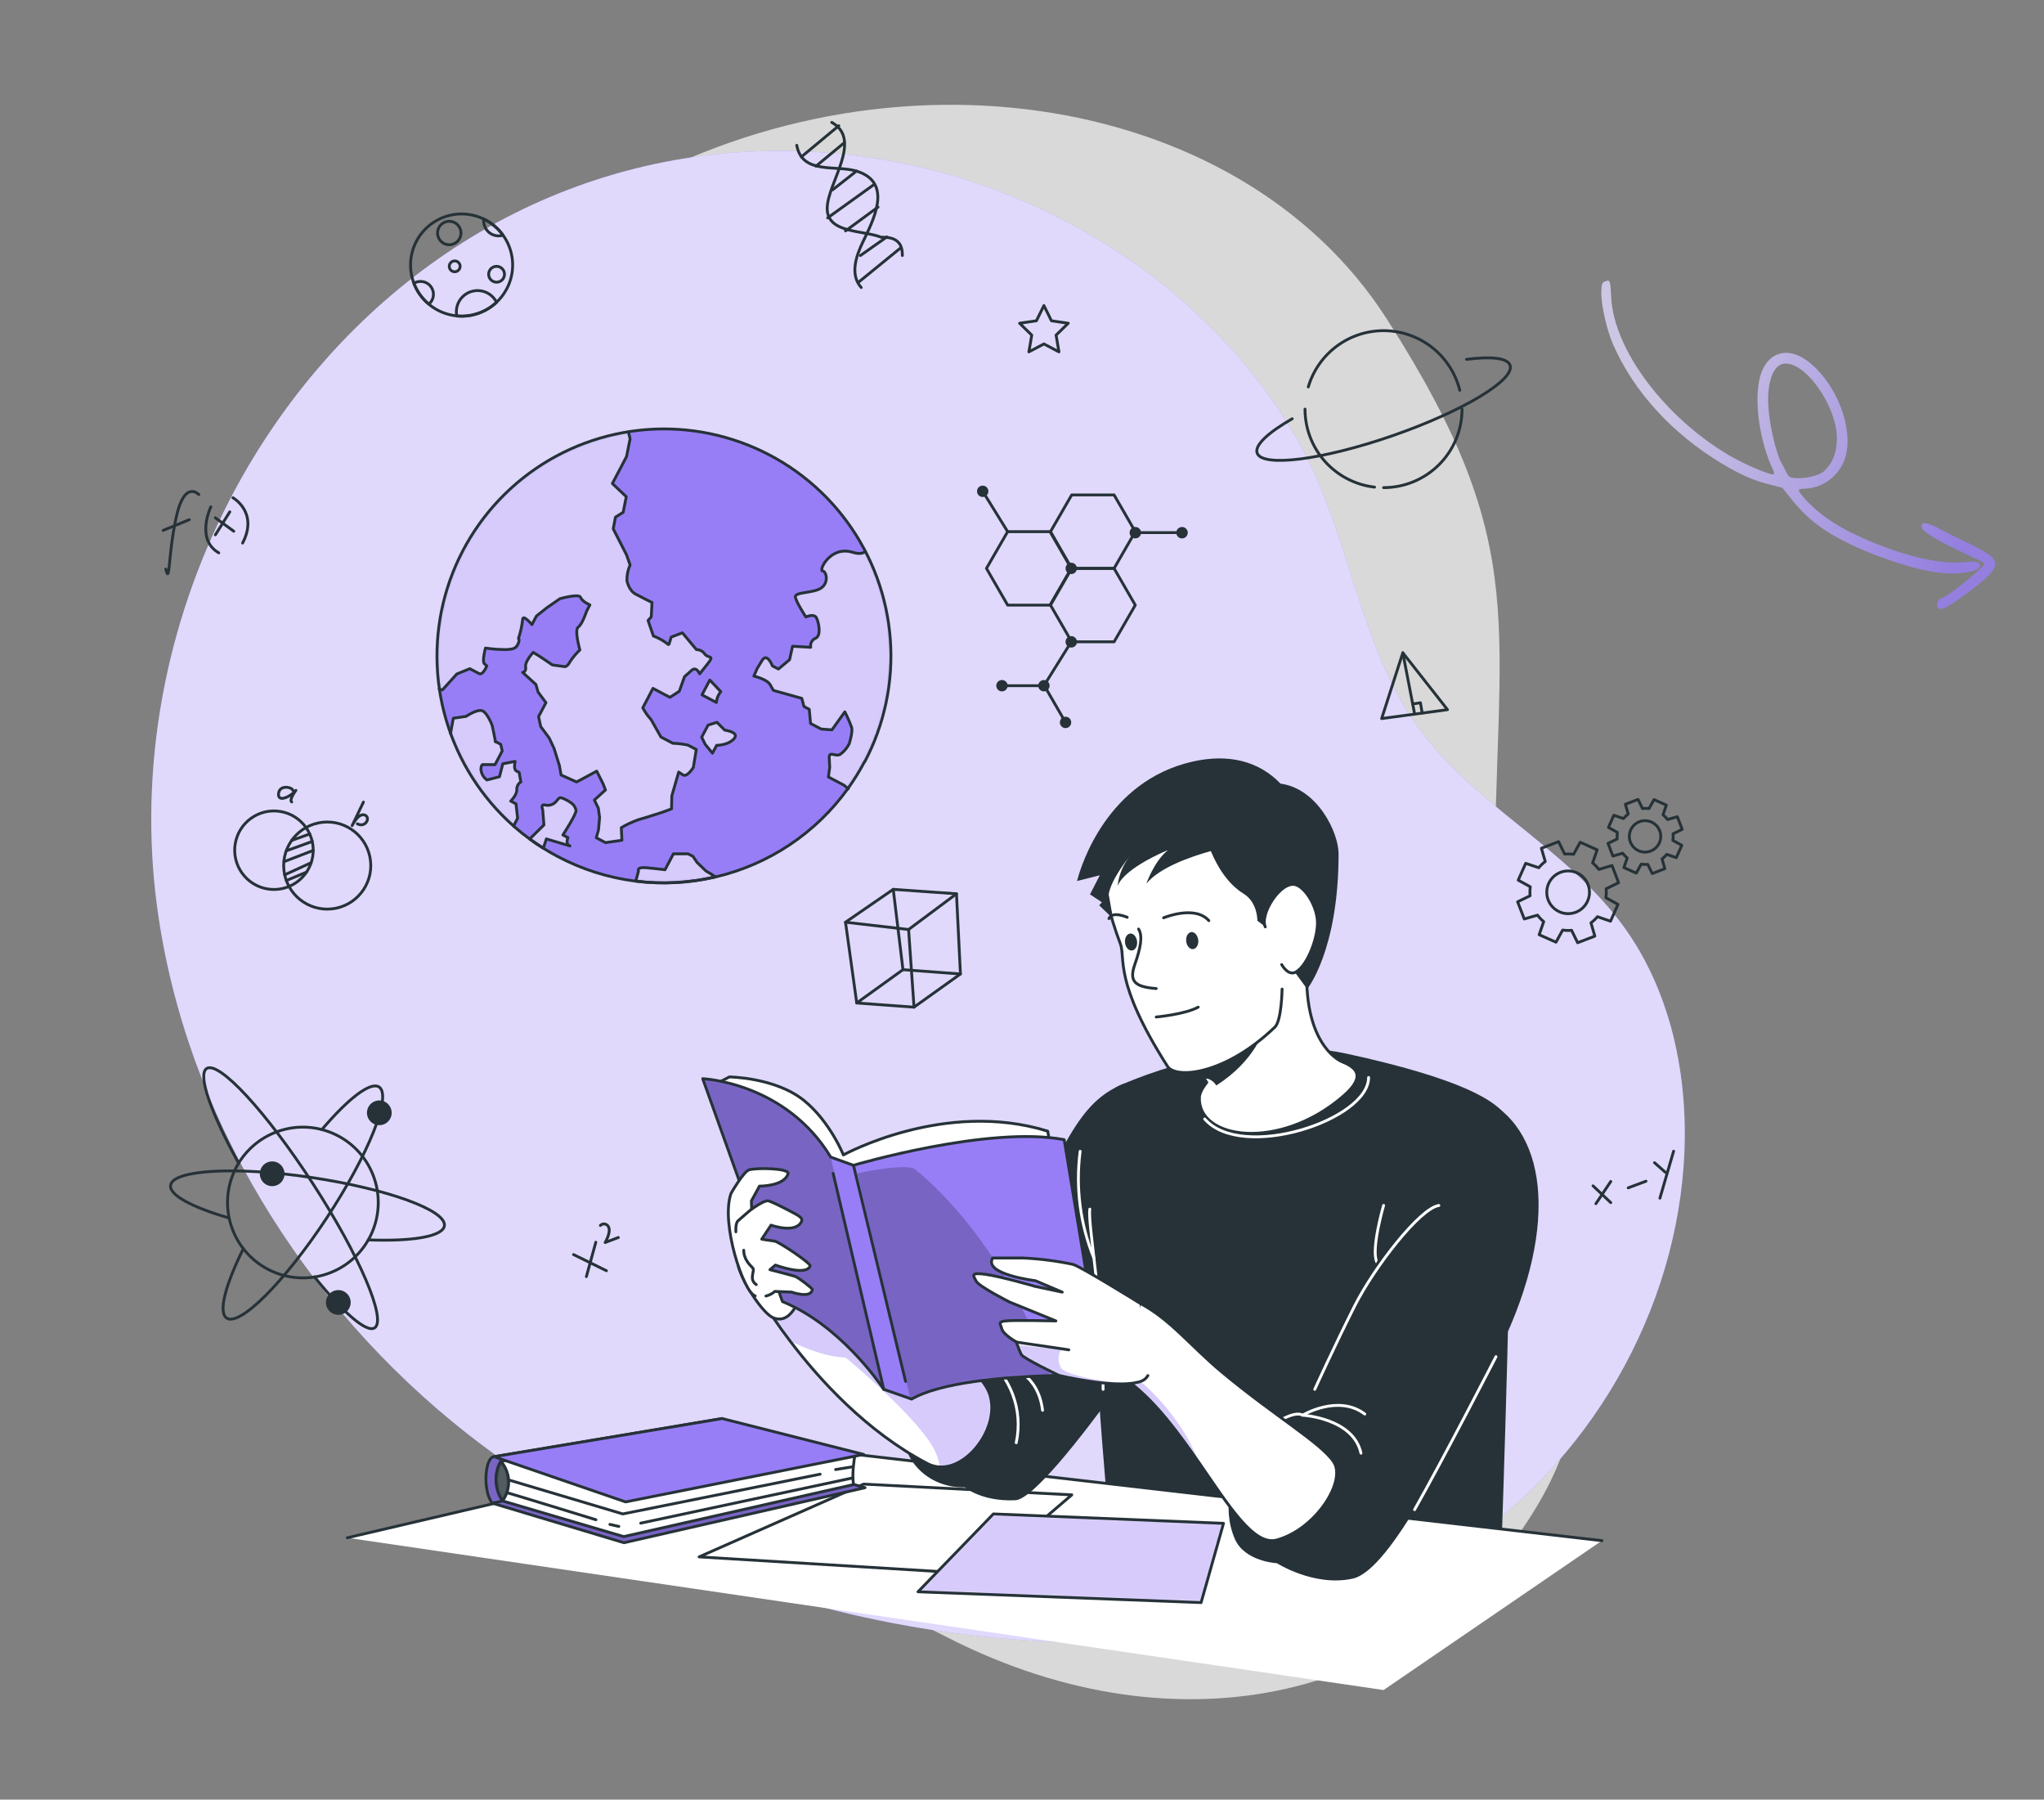 <svg width="718" height="632" viewBox="0 0 718 632" fill="none" xmlns="http://www.w3.org/2000/svg">
<rect x="0" y="0" width="718" height="632" fill="#808080" stroke="none"/>
<path opacity="0.7" d="M85.863 211.2C85.863 211.2 50.623 302.208 100.146 393.848C149.67 485.488 251.674 533.9 333.316 575.296C414.958 616.692 499.734 596.531 540.018 528.73C580.302 460.929 525.052 412.53 524.977 315.847C524.901 219.164 539.449 193.568 487.057 111.888C434.664 30.208 306.229 12.12 209.103 72.704C111.977 133.287 85.863 211.2 85.863 211.2Z" fill="white"/>
<path d="M80.503 175.897C114.265 110.371 176.959 60.797 255.011 53.82C308.693 49.139 362.195 64.618 405.086 97.238C426.397 113.67 445.332 134.589 457.908 158.466C472.343 185.895 476.552 217.521 491.404 244.823C509.871 278.761 544.556 292.766 567.851 322.091C587.026 346.246 593.611 378.617 591.412 409.383C587.393 465.543 554.491 518.858 506.092 547.639C465.176 571.971 415.855 578.683 368.316 576.471C295.004 573.071 222.021 548.891 164.281 503.602C106.542 458.313 65.044 391.358 55.211 318.641C48.524 269.231 58.244 219.088 80.503 175.897Z" fill="#987EF6"/>
<path opacity="0.7" d="M80.503 175.897C114.265 110.371 176.959 60.797 255.011 53.82C308.693 49.139 362.195 64.618 405.086 97.238C426.397 113.67 445.332 134.589 457.908 158.466C472.343 185.895 476.552 217.521 491.404 244.823C509.871 278.761 544.556 292.766 567.851 322.091C587.026 346.246 593.611 378.617 591.412 409.383C587.393 465.543 554.491 518.858 506.092 547.639C465.176 571.971 415.855 578.683 368.316 576.471C295.004 573.071 222.021 548.891 164.281 503.602C106.542 458.313 65.044 391.358 55.211 318.641C48.524 269.231 58.244 219.088 80.503 175.897Z" fill="white"/>
<path d="M58.232 199.853C59.724 205.769 58.991 194.886 61.911 181.589C64.831 168.291 69.849 173.676 69.849 173.676" stroke="#263238" stroke-linecap="round" stroke-linejoin="round"/>
<path d="M57.322 186.262L66.486 182.508" stroke="#263238" stroke-linecap="round" stroke-linejoin="round"/>
<path d="M74.058 177.996C74.058 177.996 68.585 189.372 76.839 194.15" stroke="#263238" stroke-linecap="round" stroke-linejoin="round"/>
<path d="M81.832 174.812C81.832 174.812 90.882 179.869 85.22 190.714" stroke="#263238" stroke-linecap="round" stroke-linejoin="round"/>
<path d="M75.637 181.84L82.121 186.567" stroke="#263238" stroke-linecap="round" stroke-linejoin="round"/>
<path d="M80.719 179.754L75.65 187.831" stroke="#263238" stroke-linecap="round" stroke-linejoin="round"/>
<path d="M109.838 300.812C111.072 293.296 105.979 286.203 98.463 284.97C90.948 283.737 83.855 288.829 82.622 296.345C81.389 303.861 86.481 310.953 93.997 312.186C101.512 313.42 108.605 308.327 109.838 300.812Z" stroke="#263238" stroke-linecap="round" stroke-linejoin="round"/>
<path d="M118.019 318.955C126.293 317.258 131.626 309.174 129.928 300.9C128.231 292.625 120.148 287.293 111.873 288.99C103.599 290.687 98.266 298.77 99.963 307.045C101.66 315.32 109.744 320.652 118.019 318.955Z" stroke="#263238" stroke-linecap="round" stroke-linejoin="round"/>
<path d="M108.793 292.883L102.447 295.145" stroke="#263238" stroke-linecap="round" stroke-linejoin="round"/>
<path d="M109.677 295.5L100.551 298.799" stroke="#263238" stroke-linecap="round" stroke-linejoin="round"/>
<path d="M110.018 298.66L99.83 302.579" stroke="#263238" stroke-linecap="round" stroke-linejoin="round"/>
<path d="M109.298 302.969L100.008 307.216" stroke="#263238" stroke-linecap="round" stroke-linejoin="round"/>
<path d="M107.655 306.281L100.602 309.214" stroke="#263238" stroke-linecap="round" stroke-linejoin="round"/>
<path d="M102.889 277.561C102.498 276.297 98.023 275.514 97.834 278.825C97.644 282.137 102.548 279.381 103.939 277.561C103.939 277.561 101.411 280.961 102.472 281.631" stroke="#263238" stroke-linecap="round" stroke-linejoin="round"/>
<path d="M127.664 281.684L123.695 289.938C123.695 289.938 125.68 285.804 127.803 286.146C130.42 286.613 128.675 290.898 125.515 289.318" stroke="#263238" stroke-linecap="round" stroke-linejoin="round"/>
<path d="M559.586 416.449L565.817 422.339" stroke="#263238" stroke-linecap="round" stroke-linejoin="round"/>
<path d="M565.816 414.91L560.596 422.709" stroke="#263238" stroke-linecap="round" stroke-linejoin="round"/>
<path d="M571.947 417.146L578.191 414.82" stroke="#263238" stroke-linecap="round" stroke-linejoin="round"/>
<path d="M581.188 408.324L584.98 411.674" stroke="#263238" stroke-linecap="round" stroke-linejoin="round"/>
<path d="M587.887 404.289L583.084 420.772" stroke="#263238" stroke-linecap="round" stroke-linejoin="round"/>
<path d="M297.002 323.865L313.775 312.324L335.984 313.879L337.374 342.041L321.069 353.695L300.946 352.229L297.002 323.865Z" stroke="#263238" stroke-linecap="round" stroke-linejoin="round"/>
<path d="M300.945 352.227L317.188 340.535L337.374 342.039" stroke="#263238" stroke-linecap="round" stroke-linejoin="round"/>
<path d="M317.188 340.537L313.775 312.324" stroke="#263238" stroke-linecap="round" stroke-linejoin="round"/>
<path d="M297.002 323.864L319.16 326.43L335.984 313.879" stroke="#263238" stroke-linecap="round" stroke-linejoin="round"/>
<path d="M319.16 326.43L321.069 353.694" stroke="#263238" stroke-linecap="round" stroke-linejoin="round"/>
<path d="M492.77 229.254L485.338 252.347L508.469 249.225L492.77 229.254Z" stroke="#263238" stroke-linecap="round" stroke-linejoin="round"/>
<path d="M492.77 229.254L496.903 250.653" stroke="#263238" stroke-linecap="round" stroke-linejoin="round"/>
<path d="M496.246 247.227L498.951 246.797L499.583 250.425" stroke="#263238" stroke-linecap="round" stroke-linejoin="round"/>
<path d="M201.469 440.582L213.022 446.257" stroke="#263238" stroke-linecap="round" stroke-linejoin="round"/>
<path d="M209.292 436.246L205.98 448.317" stroke="#263238" stroke-linecap="round" stroke-linejoin="round"/>
<path d="M210.898 430.353C211.088 430.157 211.321 430.008 211.578 429.918C211.836 429.828 212.111 429.8 212.381 429.835C212.652 429.871 212.91 429.969 213.135 430.123C213.361 430.277 213.547 430.481 213.679 430.72C214.842 432.54 212.567 436.357 212.567 436.357L217.206 434.587" stroke="#263238" stroke-linecap="round" stroke-linejoin="round"/>
<path d="M292.174 42.977C303.208 49.183 290.568 64.351 290.568 73.199C290.568 82.047 303.208 80.783 309.528 83.311C312.056 83.311 317.112 83.311 316.973 89.732" stroke="#263238" stroke-linecap="round" stroke-linejoin="round"/>
<path d="M279.875 51.027C281.796 61.481 293.779 57.777 301.135 60.166C313.775 64.274 306.76 77.319 302.994 85.206C300.731 89.908 298.481 96.506 302.526 100.968" stroke="#263238" stroke-linecap="round" stroke-linejoin="round"/>
<path d="M281.492 55.086L294.65 44.152" stroke="#263238" stroke-linecap="round" stroke-linejoin="round"/>
<path d="M286.65 58.345L296.56 50.129" stroke="#263238" stroke-linecap="round" stroke-linejoin="round"/>
<path d="M292.477 66.663L300.844 60.09" stroke="#263238" stroke-linecap="round" stroke-linejoin="round"/>
<path d="M290.746 76.497L307.102 64.742" stroke="#263238" stroke-linecap="round" stroke-linejoin="round"/>
<path d="M297.014 81.086L308.415 72.719" stroke="#263238" stroke-linecap="round" stroke-linejoin="round"/>
<path d="M301.869 98.869L316.114 87.266" stroke="#263238" stroke-linecap="round" stroke-linejoin="round"/>
<path d="M302.223 89.746L311.513 83.211" stroke="#263238" stroke-linecap="round" stroke-linejoin="round"/>
<path d="M116.226 446.876C129.799 441.447 136.401 426.044 130.972 412.471C125.544 398.899 110.14 392.297 96.567 397.725C82.995 403.154 76.393 418.557 81.822 432.13C87.25 445.703 102.654 452.305 116.226 446.876Z" stroke="#263238" stroke-linecap="round" stroke-linejoin="round"/>
<path d="M113.052 396.696C122.279 385.863 130.129 379.733 133.15 381.73C137.751 384.751 129.497 405.38 114.721 427.79C99.944 450.201 84.233 465.925 79.632 462.892C76.598 460.907 79.152 451.275 85.472 438.522" stroke="#263238" stroke-linecap="round" stroke-linejoin="round"/>
<path d="M80.491 427.739C67.623 424.035 59.407 419.713 59.925 416.262C60.671 410.801 82.905 409.537 109.462 413.519C136.018 417.501 156.9 425.047 156.103 430.482C155.534 434.274 144.727 436.006 129.37 435.424" stroke="#263238" stroke-linecap="round" stroke-linejoin="round"/>
<path d="M83.867 408.564C74.16 391.045 69.306 377.381 72.592 375.245C76.915 372.452 93.625 390.577 109.918 415.693C126.211 440.809 135.906 463.51 131.596 466.316C128.739 468.162 120.46 460.856 110.462 448.418" stroke="#263238" stroke-linecap="round" stroke-linejoin="round"/>
<path d="M136.878 393.182C136.407 393.901 135.733 394.464 134.943 394.8C134.152 395.135 133.279 395.229 132.435 395.07C131.59 394.91 130.812 394.504 130.199 393.902C129.585 393.301 129.163 392.531 128.987 391.69C128.811 390.849 128.888 389.974 129.208 389.177C129.528 388.379 130.078 387.695 130.787 387.209C131.496 386.724 132.333 386.46 133.192 386.45C134.051 386.439 134.894 386.684 135.614 387.153C136.094 387.465 136.507 387.869 136.831 388.341C137.154 388.814 137.381 389.345 137.498 389.905C137.616 390.465 137.621 391.043 137.515 391.606C137.409 392.168 137.192 392.704 136.878 393.182Z" fill="#263238"/>
<path d="M122.482 459.78C122.011 460.498 121.337 461.061 120.546 461.397C119.755 461.733 118.882 461.827 118.038 461.667C117.194 461.508 116.416 461.101 115.802 460.5C115.188 459.898 114.767 459.128 114.591 458.287C114.414 457.446 114.491 456.572 114.811 455.774C115.132 454.977 115.681 454.292 116.39 453.807C117.099 453.322 117.936 453.057 118.796 453.047C119.655 453.037 120.498 453.282 121.218 453.751C121.698 454.063 122.111 454.467 122.434 454.939C122.758 455.411 122.984 455.943 123.102 456.503C123.219 457.063 123.225 457.641 123.119 458.203C123.012 458.766 122.796 459.301 122.482 459.78Z" fill="#263238"/>
<path d="M99.249 414.592C98.778 415.311 98.105 415.874 97.314 416.21C96.523 416.546 95.65 416.64 94.806 416.48C93.961 416.32 93.183 415.914 92.57 415.312C91.956 414.711 91.534 413.941 91.358 413.1C91.182 412.259 91.259 411.384 91.579 410.587C91.899 409.789 92.449 409.105 93.158 408.619C93.867 408.134 94.704 407.87 95.563 407.86C96.422 407.85 97.265 408.094 97.986 408.563C98.952 409.196 99.627 410.186 99.864 411.316C100.101 412.447 99.88 413.625 99.249 414.592Z" fill="#263238"/>
<path d="M376.457 225.399H391.347L398.792 212.506L391.347 199.613H376.457L369.012 212.506L376.457 225.399Z" stroke="#263238" stroke-linecap="round" stroke-linejoin="round"/>
<path d="M374.296 253.698L366.851 240.805H351.961" stroke="#263238" stroke-linecap="round" stroke-linejoin="round"/>
<path d="M353.959 212.505H368.849L376.294 199.612L368.849 186.707H353.959L346.514 199.612L353.959 212.505Z" stroke="#263238" stroke-linecap="round" stroke-linejoin="round"/>
<path d="M376.457 199.611H391.347L398.792 186.705L391.347 173.812H376.457L369.012 186.705L376.457 199.611Z" stroke="#263238" stroke-linecap="round" stroke-linejoin="round"/>
<path d="M376.292 201.608C377.395 201.608 378.289 200.713 378.289 199.61C378.289 198.507 377.395 197.613 376.292 197.613C375.189 197.613 374.295 198.507 374.295 199.61C374.295 200.713 375.189 201.608 376.292 201.608Z" fill="#263238"/>
<path d="M345.198 174.533C346.301 174.533 347.195 173.639 347.195 172.536C347.195 171.433 346.301 170.539 345.198 170.539C344.095 170.539 343.201 171.433 343.201 172.536C343.201 173.639 344.095 174.533 345.198 174.533Z" fill="#263238"/>
<path d="M372.299 253.696C372.299 253.301 372.416 252.915 372.635 252.587C372.855 252.258 373.167 252.002 373.532 251.851C373.897 251.7 374.298 251.661 374.686 251.738C375.073 251.815 375.429 252.005 375.708 252.284C375.987 252.563 376.178 252.919 376.255 253.307C376.332 253.694 376.292 254.096 376.141 254.461C375.99 254.826 375.734 255.137 375.405 255.357C375.077 255.576 374.691 255.693 374.296 255.693C374.034 255.693 373.774 255.642 373.532 255.541C373.289 255.441 373.069 255.294 372.884 255.109C372.698 254.923 372.551 254.703 372.451 254.461C372.35 254.218 372.299 253.959 372.299 253.696Z" fill="#263238"/>
<path d="M351.96 242.803C353.063 242.803 353.957 241.909 353.957 240.806C353.957 239.703 353.063 238.809 351.96 238.809C350.857 238.809 349.963 239.703 349.963 240.806C349.963 241.909 350.857 242.803 351.96 242.803Z" fill="#263238"/>
<path d="M413.201 187.072C413.201 186.674 413.319 186.285 413.541 185.954C413.762 185.624 414.077 185.366 414.445 185.214C414.813 185.063 415.218 185.023 415.608 185.102C415.998 185.181 416.356 185.373 416.637 185.656C416.917 185.938 417.108 186.297 417.184 186.688C417.26 187.079 417.218 187.483 417.064 187.85C416.91 188.217 416.65 188.53 416.318 188.749C415.986 188.969 415.596 189.084 415.198 189.082C414.935 189.082 414.674 189.03 414.431 188.929C414.188 188.828 413.967 188.679 413.782 188.493C413.596 188.306 413.449 188.084 413.35 187.84C413.25 187.597 413.2 187.336 413.201 187.072Z" fill="#263238"/>
<path d="M366.698 242.803C367.801 242.803 368.695 241.909 368.695 240.806C368.695 239.703 367.801 238.809 366.698 238.809C365.595 238.809 364.701 239.703 364.701 240.806C364.701 241.909 365.595 242.803 366.698 242.803Z" fill="#263238"/>
<path d="M396.795 187.072C396.795 186.675 396.913 186.286 397.134 185.956C397.354 185.625 397.668 185.368 398.036 185.215C398.403 185.063 398.807 185.024 399.197 185.101C399.587 185.179 399.945 185.37 400.226 185.651C400.507 185.932 400.698 186.29 400.776 186.68C400.853 187.07 400.814 187.474 400.661 187.841C400.509 188.209 400.252 188.522 399.921 188.743C399.591 188.964 399.202 189.082 398.805 189.082C398.272 189.082 397.76 188.87 397.384 188.493C397.007 188.116 396.795 187.605 396.795 187.072Z" fill="#263238"/>
<path d="M374.295 225.409C374.292 225.011 374.409 224.62 374.628 224.288C374.848 223.955 375.162 223.696 375.53 223.542C375.898 223.388 376.303 223.348 376.694 223.425C377.085 223.502 377.444 223.694 377.726 223.975C378.008 224.257 378.199 224.616 378.276 225.007C378.354 225.399 378.313 225.804 378.159 226.171C378.005 226.539 377.746 226.853 377.413 227.073C377.081 227.293 376.691 227.409 376.292 227.406C375.763 227.403 375.257 227.191 374.884 226.818C374.51 226.444 374.298 225.938 374.295 225.409Z" fill="#263238"/>
<path d="M398.805 187.047H415.199" stroke="#263238" stroke-linecap="round" stroke-linejoin="round"/>
<path d="M376.293 225.41L366.699 240.806" stroke="#263238" stroke-linecap="round" stroke-linejoin="round"/>
<path d="M353.959 186.705L345.199 172.535" stroke="#263238" stroke-linecap="round" stroke-linejoin="round"/>
<path d="M459.564 135.881C461.282 130.076 464.861 124.997 469.751 121.428C474.641 117.859 480.569 115.998 486.621 116.132C492.673 116.265 498.513 118.387 503.24 122.168C507.968 125.95 511.319 131.181 512.779 137.057" stroke="#263238" stroke-linecap="round" stroke-linejoin="round"/>
<path d="M482.847 171.071C476.122 170.301 469.915 167.084 465.409 162.033C460.904 156.981 458.414 150.449 458.414 143.68" stroke="#263238" stroke-linecap="round" stroke-linejoin="round"/>
<path d="M513.575 143.68C513.575 150.989 510.672 157.999 505.505 163.169C500.338 168.338 493.329 171.244 486.02 171.248" stroke="#263238" stroke-linecap="round" stroke-linejoin="round"/>
<path d="M515.143 126.198C523.763 125.098 529.54 125.692 530.437 128.271C532.219 133.403 513.778 144.463 489.243 152.982C464.709 161.501 443.385 164.232 441.591 159.087C440.643 156.344 445.471 151.908 453.915 147.066" stroke="#263238" stroke-linecap="round" stroke-linejoin="round"/>
<path d="M366.699 107.312L369.341 112.659L375.244 113.519L370.971 117.69L371.982 123.568L366.699 120.787L361.415 123.568L362.427 117.69L358.154 113.519L364.057 112.659L366.699 107.312Z" stroke="#263238" stroke-linecap="round" stroke-linejoin="round"/>
<path d="M180.081 93.069C180.078 97.822 178.189 102.381 174.829 105.743C171.468 109.106 166.912 110.998 162.158 111.005C161.576 111.005 161.008 110.979 160.451 110.929C156.992 110.601 153.702 109.275 150.982 107.112C148.262 104.949 146.229 102.043 145.13 98.746C144.031 95.45 143.913 91.904 144.791 88.542C145.668 85.18 147.504 82.145 150.074 79.806C152.645 77.468 155.839 75.926 159.269 75.369C162.699 74.812 166.217 75.263 169.396 76.668C172.574 78.072 175.276 80.37 177.173 83.282C179.07 86.194 180.08 89.594 180.081 93.069Z" stroke="#263238" stroke-linecap="round" stroke-linejoin="round"/>
<path d="M177.212 96.303C177.214 96.854 177.054 97.393 176.749 97.852C176.445 98.311 176.012 98.669 175.504 98.881C174.996 99.094 174.437 99.151 173.896 99.045C173.356 98.939 172.86 98.675 172.469 98.287C172.079 97.898 171.813 97.403 171.705 96.863C171.596 96.323 171.651 95.764 171.861 95.255C172.071 94.746 172.427 94.311 172.885 94.005C173.343 93.699 173.881 93.535 174.431 93.535C175.166 93.535 175.872 93.826 176.393 94.345C176.914 94.864 177.209 95.568 177.212 96.303Z" stroke="#263238" stroke-linecap="round" stroke-linejoin="round"/>
<path d="M152.248 103.357C152.249 104.015 152.105 104.666 151.825 105.263C151.545 105.859 151.137 106.387 150.63 106.807C148.273 104.862 146.458 102.341 145.359 99.489C146.055 99.062 146.856 98.838 147.672 98.844C148.27 98.836 148.864 98.946 149.419 99.169C149.974 99.392 150.478 99.724 150.904 100.143C151.33 100.563 151.668 101.063 151.899 101.615C152.129 102.167 152.248 102.759 152.248 103.357Z" stroke="#263238" stroke-linecap="round" stroke-linejoin="round"/>
<path d="M174.432 106.177C171.118 109.316 166.724 111.062 162.159 111.056C161.577 111.056 161.009 111.03 160.452 110.98C160.351 110.493 160.3 109.998 160.301 109.501C160.302 107.821 160.87 106.19 161.913 104.873C162.957 103.556 164.415 102.63 166.051 102.245C167.686 101.86 169.404 102.039 170.925 102.753C172.447 103.466 173.682 104.673 174.432 106.177Z" stroke="#263238" stroke-linecap="round" stroke-linejoin="round"/>
<path d="M157.81 85.952C160.086 85.952 161.931 84.107 161.931 81.832C161.931 79.556 160.086 77.711 157.81 77.711C155.534 77.711 153.689 79.556 153.689 81.832C153.689 84.107 155.534 85.952 157.81 85.952Z" stroke="#263238" stroke-linecap="round" stroke-linejoin="round"/>
<path d="M161.628 93.537C161.628 93.915 161.516 94.284 161.306 94.598C161.096 94.912 160.798 95.156 160.45 95.301C160.101 95.445 159.717 95.483 159.347 95.409C158.977 95.336 158.637 95.154 158.37 94.887C158.103 94.62 157.921 94.28 157.847 93.91C157.774 93.54 157.811 93.156 157.956 92.807C158.1 92.458 158.345 92.16 158.659 91.951C158.973 91.741 159.342 91.629 159.719 91.629C159.97 91.629 160.218 91.678 160.45 91.774C160.681 91.87 160.892 92.011 161.069 92.188C161.246 92.365 161.387 92.576 161.483 92.807C161.578 93.039 161.628 93.287 161.628 93.537Z" stroke="#263238" stroke-linecap="round" stroke-linejoin="round"/>
<path d="M176.707 82.601C176.205 82.766 175.68 82.847 175.152 82.841C174.462 82.841 173.779 82.705 173.141 82.441C172.504 82.176 171.925 81.789 171.438 81.3C170.951 80.812 170.565 80.232 170.302 79.594C170.039 78.957 169.905 78.273 169.906 77.583C169.893 77.364 169.893 77.145 169.906 76.926C172.614 78.217 174.952 80.168 176.707 82.601Z" stroke="#263238" stroke-linecap="round" stroke-linejoin="round"/>
<path d="M588.834 301.199L590.767 296.85L587.633 295.131C587.748 294.366 587.769 293.589 587.696 292.818L590.906 291.251L589.2 286.814L585.762 287.8C585.301 287.181 584.766 286.621 584.169 286.132L585.345 282.744L580.997 280.81L579.265 283.945C578.497 283.85 577.72 283.85 576.952 283.945L575.397 280.734L570.948 282.441L571.946 285.866C571.326 286.335 570.762 286.874 570.265 287.471L566.89 286.296L565.007 290.581L568.142 292.313C568.026 293.078 568.005 293.855 568.079 294.626L564.855 296.18L566.562 300.63L570 299.631C570.464 300.251 570.998 300.815 571.593 301.312L570.43 304.687L574.778 306.621L576.497 303.486C577.262 303.602 578.039 303.623 578.81 303.55L580.377 306.773L584.814 305.066L583.828 301.628C584.444 301.164 585.004 300.63 585.497 300.036L588.834 301.199ZM575.612 298.772C574.614 298.328 573.77 297.598 573.187 296.674C572.603 295.751 572.307 294.675 572.335 293.583C572.363 292.491 572.714 291.432 573.344 290.54C573.974 289.647 574.854 288.962 575.873 288.569C576.893 288.177 578.006 288.096 579.071 288.336C580.137 288.576 581.107 289.127 581.86 289.919C582.612 290.71 583.114 291.707 583.3 292.783C583.486 293.86 583.349 294.967 582.905 295.966C582.308 297.303 581.205 298.349 579.838 298.875C578.471 299.401 576.952 299.364 575.612 298.772Z" stroke="#263238" stroke-linecap="round" stroke-linejoin="round"/>
<path d="M565.729 323.509L568.358 317.606L564.111 315.255C564.263 314.217 564.288 313.164 564.187 312.12L568.561 309.996L566.273 303.967L561.609 305.32C560.985 304.474 560.259 303.71 559.447 303.044L561.04 298.444L555.086 295.776L552.748 300.024C551.71 299.874 550.658 299.845 549.613 299.935L547.49 295.574L541.448 297.9L542.8 302.552C541.961 303.186 541.197 303.916 540.525 304.726L535.937 303.184L533.308 309.086L537.555 311.437C537.403 312.475 537.378 313.528 537.479 314.572L533.105 316.696L535.431 322.725L540.095 321.385C540.722 322.227 541.448 322.991 542.257 323.66L540.664 328.249L546.58 330.878L548.918 326.618C549.956 326.773 551.008 326.803 552.053 326.707L554.176 331.067L560.218 328.754L558.866 324.09C559.705 323.46 560.468 322.734 561.141 321.929L565.729 323.509ZM547.78 320.21C546.424 319.605 545.277 318.611 544.485 317.355C543.693 316.098 543.291 314.635 543.331 313.15C543.371 311.665 543.851 310.225 544.709 309.013C545.567 307.801 546.766 306.87 548.153 306.339C549.541 305.808 551.054 305.701 552.503 306.031C553.951 306.36 555.269 307.112 556.29 308.191C557.311 309.27 557.989 310.627 558.238 312.092C558.488 313.556 558.297 315.062 557.69 316.418C557.289 317.318 556.715 318.13 556 318.808C555.284 319.486 554.442 320.017 553.522 320.369C552.601 320.721 551.62 320.888 550.635 320.861C549.65 320.834 548.68 320.612 547.78 320.21Z" stroke="#263238" stroke-linecap="round" stroke-linejoin="round"/>
<path d="M303.702 267.475C301.97 270.757 300.014 273.916 297.85 276.93C286.62 292.543 270.118 303.565 251.393 307.959C232.669 312.353 212.987 309.821 195.984 300.832C194.227 299.909 192.508 298.923 190.865 297.887C189.222 296.85 187.616 295.788 186.074 294.651C184.203 293.298 182.409 291.857 180.69 290.353C180.58 290.271 180.478 290.178 180.386 290.075C169.185 280.162 160.998 267.299 156.761 252.954C152.523 238.609 152.406 223.362 156.423 208.954C160.44 194.545 168.429 181.558 179.477 171.474C190.524 161.391 204.186 154.618 218.9 151.931C233.614 149.243 248.787 150.748 262.687 156.275C276.586 161.801 288.65 171.126 297.501 183.183C306.353 195.241 311.634 209.545 312.741 224.462C313.849 239.378 310.739 254.305 303.765 267.538L303.702 267.475Z" fill="#987EF6"/>
<mask id="mask0_422_1750" style="mask-type:luminance" maskUnits="userSpaceOnUse" x="153" y="150" width="160" height="161">
<path d="M303.702 267.475C301.97 270.757 300.014 273.916 297.85 276.93C286.62 292.543 270.118 303.565 251.393 307.959C232.669 312.353 212.987 309.821 195.984 300.832C194.227 299.909 192.508 298.923 190.865 297.887C189.222 296.85 187.616 295.788 186.074 294.651C184.203 293.298 182.409 291.857 180.69 290.353C180.58 290.271 180.478 290.178 180.386 290.075C169.185 280.162 160.998 267.299 156.761 252.954C152.523 238.609 152.406 223.362 156.423 208.954C160.44 194.545 168.429 181.558 179.477 171.474C190.524 161.391 204.186 154.618 218.9 151.931C233.614 149.243 248.787 150.748 262.687 156.275C276.586 161.801 288.65 171.126 297.501 183.183C306.353 195.241 311.634 209.545 312.741 224.462C313.849 239.378 310.739 254.305 303.765 267.538L303.702 267.475Z" fill="white"/>
</mask>
<g mask="url(#mask0_422_1750)">
<g opacity="0.6">
<path d="M303.702 267.474C301.97 270.756 300.014 273.915 297.85 276.929L296.307 275.665L293.653 274.262L290.86 272.796L291.327 269.421L291.176 266.374C291.011 263.328 293.211 265.818 294.968 264.896C296.338 263.916 297.445 262.614 298.191 261.104C298.191 261.104 299.455 257.046 299.038 255.416C298.357 253.537 297.555 251.704 296.636 249.93L292.111 256.25L288.319 255.959L284.729 254.063L284.262 249.07L282.416 248.11L281.645 245.24L271.672 242.447L270.535 240.45C269.397 238.453 264.809 237.429 264.809 237.429L265.934 234.825L267.703 231.918C269.485 229.011 271.331 233.839 271.331 233.839L273.442 234.939L277.36 231.652L278.397 226.938L284.78 227.304C284.655 226.666 284.752 226.004 285.056 225.429C285.359 224.854 285.851 224.401 286.448 224.144C288.572 223.31 287.636 218.696 286.827 216.99C286.019 215.284 283.035 216.661 283.035 216.661C283.035 216.661 279.787 211.719 279.345 209.747C278.902 207.775 285.538 208.483 288.382 206.499C291.226 204.514 290.253 200.571 288.863 200.482C287.472 200.394 291.58 191.508 299.48 193.947C301.679 194.63 303.07 194.39 303.929 193.631C309.857 205.043 312.932 217.721 312.892 230.581C312.853 243.44 309.699 256.099 303.702 267.474Z" fill="white"/>
<path d="M248.427 233.282L245.722 236.682C245.722 236.682 244.572 233.939 242.929 235.418L240.401 237.668L238.568 242.8L235.282 244.923L233.272 243.874L231.376 242.863L229.316 241.776L227.344 245.568L225.739 248.602C226.521 250.091 227.494 251.472 228.633 252.71L232.122 258.865L236.369 261.014C238.14 261.08 239.903 261.291 241.64 261.646L244.56 263.176L243.523 269.496C243.523 269.496 241.324 273.073 239.857 272.087L238.379 271.113L235.977 279.431L235.876 284.006C235.876 284.006 234.448 284.6 233.007 285.081C231.566 285.561 232.476 285.308 229.455 286.244C226.434 287.179 226.674 287.141 224.222 287.836C222.131 288.568 220.12 289.508 218.218 290.642L218.433 295.041L212.656 295.888L209.42 294.169L210.217 291.388L210.596 287.04L210.153 283.791L208.763 280.922L212.656 277.396L211.797 275.184L209.585 270.785L204.908 273.313L202.506 274.577L197.071 272.137L196.477 268.838L194.657 262.91L192.963 259.219L189.955 255.149L189.196 251.648L190.89 248.437L191.788 246.744L189.019 243.015L188.261 240.36L183.597 236.126C183.597 236.126 184.949 236.037 184.646 234.154C184.343 232.271 187.313 229.098 187.313 229.098C188.994 229.983 194.037 233.497 194.037 233.497L198.449 234.104C198.449 234.104 199.334 234.104 200.193 232.435C201.197 230.9 202.376 229.488 203.707 228.226C203.707 228.226 201.672 221.16 203.126 220.212C204.579 219.264 206.058 214.638 206.058 214.638L207.221 212.426C207.221 212.426 204.478 211.225 203.96 209.772C203.442 208.318 196.679 210.252 196.679 210.252L192.015 213.488L188.337 216.332L186.744 219.353C186.744 219.353 183.496 215.447 183.483 217.634C183.235 219.876 182.744 222.084 182.017 224.219C182.017 224.219 182.687 224.573 181.802 226.267C180.917 227.96 179.957 227.872 178.01 228.112C175.472 228.138 172.937 227.964 170.426 227.594C170.426 227.594 169.162 232.271 170.034 233.08L170.894 233.863C170.894 233.863 169.541 237.264 168.201 236.556L164.94 234.837L160.377 236.682L155.321 242.269L154.196 242.041C151.097 221.257 156.329 200.09 168.753 183.142C181.178 166.195 199.79 154.837 220.544 151.539C220.834 152.803 221.15 153.991 221.15 153.991L219.886 160.235L218.268 163.32L216.878 165.961L214.919 169.677L219.937 174.304L218.862 179.777L216.145 181.483L215.361 185.591L220.025 194.705L221.289 198.282C220.509 199.994 220.124 201.861 220.164 203.742C220.164 203.742 220.733 207.155 223.223 208.508C225.713 209.86 228.987 211.453 228.987 211.453L228.722 216.509L227.597 217.773L229.467 223.221C235.168 225.458 234.625 227.329 235.168 225.458L235.724 223.6L239.605 222.197L244.547 228.1C245.122 228.092 245.69 228.229 246.198 228.499C246.706 228.768 247.138 229.161 247.454 229.642C248.895 231.462 251.145 229.882 248.427 233.282Z" fill="white"/>
<path d="M181.435 277.309C181.574 279.104 179.299 281.354 179.299 281.354L181.157 282.327L181.725 287.383L180.322 290.063C170.381 281.28 162.797 270.147 158.266 257.679L159.277 252.32L163.739 251.688C163.739 251.688 167.733 249.033 169.503 249.741C171.272 250.449 172.89 254.797 172.89 254.797C172.89 254.797 174.154 260.662 173.99 260.548H173.914H174.015L175.835 261.509L176.353 263.822L173.825 268.625H169.755C169.755 268.625 168.946 268.196 168.871 270.306C168.937 271.039 169.159 271.749 169.523 272.388C169.887 273.027 170.385 273.58 170.981 274.01L175.38 272.885L176.556 268.335L180.879 267.488C180.879 267.488 180.259 270.281 181.27 270.812L182.294 271.355L182.901 274.692C182.448 274.961 182.074 275.345 181.817 275.804C181.559 276.263 181.428 276.782 181.435 277.309Z" fill="white"/>
<path d="M202.342 284.463C201.95 283.376 201.786 282.428 199.093 281.012C196.401 279.597 196.565 280.102 195.504 281.278C195.046 281.882 194.422 282.34 193.708 282.594C192.993 282.848 192.22 282.887 191.484 282.706C189.715 282.314 190.637 284.311 190.637 284.311L191.067 289.709L186.074 294.638C187.616 295.776 189.213 296.854 190.865 297.874L191.927 294.613L200.218 297.04C198.461 296.522 199.498 294.12 199.498 294.12L197.728 293.185C197.728 293.185 202.734 285.525 202.342 284.463Z" fill="white"/>
<path d="M254.57 256.399L251.853 253.656L248.743 254.63L247.479 257.158L246.531 258.978L247.795 261.506L250.323 264.577L251.764 261.822C251.764 261.822 255.771 261.822 257.869 259.509C259.968 257.195 254.57 256.399 254.57 256.399Z" fill="white"/>
<path d="M246.582 244.025L251.638 246.679L251.84 245.491C252.104 244.539 252.569 243.656 253.205 242.9L249.338 238.805L246.582 244.025Z" fill="white"/>
<path d="M244.863 302.865L243.409 300.729L241.715 299.844H236.546L233.601 305.431C233.601 305.431 230.782 305.051 227.078 304.723C223.375 304.394 224.285 305.924 224.285 305.924L223.324 309.438C232.668 310.588 242.142 310.079 251.309 307.933C250.244 307.191 249.138 306.507 247.998 305.886L244.863 302.865Z" fill="white"/>
</g>
</g>
<path d="M303.702 267.475C301.97 270.757 300.014 273.916 297.85 276.93C286.62 292.543 270.118 303.565 251.393 307.959C232.669 312.353 212.987 309.821 195.984 300.832C194.227 299.909 192.508 298.923 190.865 297.887C189.222 296.85 187.616 295.788 186.074 294.651C184.203 293.298 182.409 291.857 180.69 290.353C180.58 290.271 180.478 290.178 180.386 290.075C169.185 280.162 160.998 267.299 156.761 252.954C152.523 238.609 152.406 223.362 156.423 208.954C160.44 194.545 168.429 181.558 179.477 171.474C190.524 161.391 204.186 154.618 218.9 151.931C233.614 149.243 248.787 150.748 262.687 156.275C276.586 161.801 288.65 171.126 297.501 183.183C306.353 195.241 311.634 209.545 312.741 224.462C313.849 239.378 310.739 254.305 303.765 267.538L303.702 267.475Z" stroke="#263238" stroke-linecap="round" stroke-linejoin="round"/>
<path d="M251.309 307.937C242.142 310.083 232.668 310.592 223.324 309.441L224.285 305.927C224.285 305.927 223.375 304.398 227.078 304.727C230.782 305.055 233.601 305.435 233.601 305.435L236.546 299.848H241.715L243.409 300.732L244.863 302.869L247.998 305.89C249.138 306.511 250.244 307.194 251.309 307.937Z" stroke="#263238" stroke-linecap="round" stroke-linejoin="round"/>
<path d="M303.98 193.643C303.12 194.402 301.73 194.642 299.531 193.959C291.631 191.52 287.535 200.393 288.913 200.494C290.291 200.595 291.264 204.59 288.433 206.511C285.601 208.432 278.953 207.775 279.395 209.759C279.838 211.744 283.086 216.673 283.086 216.673C283.086 216.673 285.993 215.308 286.815 217.002C287.636 218.696 288.572 223.322 286.448 224.156C285.851 224.413 285.359 224.867 285.056 225.442C284.752 226.017 284.655 226.678 284.78 227.316L278.397 226.95L277.36 231.665L273.442 234.951L271.331 233.851C271.331 233.851 269.485 229.023 267.703 231.93L265.934 234.837L264.809 237.441C264.809 237.441 269.397 238.465 270.535 240.462L271.672 242.459L281.645 245.253L282.416 248.122L284.262 249.082L284.729 254.075L288.445 256.022L292.237 256.313L296.763 249.993C297.681 251.767 298.484 253.599 299.164 255.478C299.607 257.109 298.317 261.166 298.317 261.166C297.572 262.676 296.464 263.979 295.094 264.958C293.287 265.881 291.075 263.391 291.302 266.437L291.454 269.483L290.986 272.858L293.779 274.325L296.434 275.728L297.976 276.992" stroke="#263238" stroke-linecap="round" stroke-linejoin="round"/>
<path d="M154.297 242.044L155.422 242.271L160.478 236.685L165.041 234.839L168.302 236.558C169.642 237.266 170.994 233.866 170.994 233.866L170.135 233.082C169.263 232.273 170.527 227.596 170.527 227.596C173.037 227.967 175.573 228.14 178.111 228.115C180.108 227.875 181.056 227.95 181.903 226.269C182.75 224.588 182.118 224.222 182.118 224.222C182.844 222.086 183.336 219.878 183.584 217.636C183.584 215.449 186.845 219.355 186.845 219.355L188.438 216.334L192.002 213.503L196.666 210.267C196.666 210.267 203.429 208.32 203.947 209.787C204.465 211.253 207.208 212.441 207.208 212.441L206.045 214.653C206.045 214.653 204.554 219.254 203.113 220.227C201.672 221.201 203.694 228.241 203.694 228.241C202.363 229.503 201.184 230.916 200.18 232.45C199.295 234.144 198.436 234.119 198.436 234.119L194.024 233.512C194.024 233.512 188.968 229.998 187.3 229.113C187.3 229.113 184.33 232.286 184.633 234.169C184.936 236.053 183.584 236.141 183.584 236.141L188.248 240.375L189.006 243.03L191.774 246.759L190.877 248.452L189.183 251.663L189.942 255.164L192.95 259.234L194.656 262.913L196.502 268.866L197.096 272.165L202.531 274.605L204.933 273.341L209.61 270.813L211.822 275.211L212.681 277.423L208.788 280.95L210.178 283.819L210.621 287.068L210.242 291.416L209.445 294.197L212.681 295.916L218.458 295.081L218.243 290.67C220.145 289.536 222.156 288.596 224.247 287.864C226.699 287.169 226.459 287.207 229.48 286.271C232.501 285.336 231.578 285.589 233.031 285.108C234.485 284.628 235.901 284.034 235.901 284.034L236.002 279.458L238.403 271.141L239.882 272.115C241.349 273.1 243.548 269.523 243.548 269.523L244.584 263.203L241.601 261.649C239.865 261.294 238.102 261.082 236.33 261.017L232.172 258.83L228.683 252.674C227.544 251.436 226.571 250.055 225.789 248.566L227.394 245.533L229.366 241.741L231.426 242.828L233.322 243.839L235.332 244.888L238.618 242.764L240.451 237.633L242.979 235.383C244.622 233.891 245.773 236.647 245.773 236.647L248.478 233.247C251.195 229.846 248.945 231.426 247.555 229.682C247.239 229.202 246.807 228.809 246.299 228.539C245.79 228.27 245.223 228.132 244.648 228.14L239.705 222.237L235.774 223.729L235.218 225.587C234.675 227.457 235.218 225.587 229.518 223.349L227.647 217.902L228.772 216.638L229.037 211.582C229.037 211.582 225.763 209.976 223.273 208.636C220.783 207.297 220.214 203.871 220.214 203.871C220.174 201.99 220.559 200.123 221.339 198.411L220.075 194.834L215.411 185.72L216.195 181.612L218.913 179.906L219.987 174.433L215.108 169.806L217.067 166.09L218.458 163.448L220.075 160.364L221.339 154.12C221.339 154.12 221.023 152.957 220.733 151.668" stroke="#263238" stroke-linecap="round" stroke-linejoin="round"/>
<path d="M180.752 290.339C180.654 290.226 180.544 290.124 180.423 290.036L181.826 287.356L181.258 282.3L179.4 281.327C179.4 281.327 181.675 279.077 181.536 277.282C181.511 276.746 181.631 276.214 181.882 275.74C182.133 275.267 182.507 274.869 182.964 274.589L182.357 271.253L181.333 270.709C180.322 270.178 180.942 267.385 180.942 267.385L176.619 268.232L175.443 272.782L171.044 273.907C170.448 273.477 169.951 272.924 169.586 272.285C169.222 271.646 169 270.936 168.934 270.203C169.009 268.093 169.818 268.522 169.818 268.522H173.888L176.416 263.719L175.898 261.406L174.078 260.445" stroke="#263238" stroke-linecap="round" stroke-linejoin="round"/>
<path d="M173.964 260.449C174.167 260.563 172.865 254.698 172.865 254.698C172.865 254.698 171.247 250.413 169.477 249.642C167.708 248.871 163.713 251.588 163.713 251.588L159.251 252.22L158.24 257.58" stroke="#263238" stroke-linecap="round" stroke-linejoin="round"/>
<path d="M191.927 294.613L190.865 297.874C189.179 296.846 187.583 295.767 186.074 294.638L191.067 289.709L190.637 284.311C190.637 284.311 189.715 282.314 191.484 282.706C192.22 282.887 192.993 282.848 193.708 282.594C194.422 282.34 195.046 281.882 195.504 281.278C196.54 280.102 196.414 279.597 199.093 281.012C201.773 282.428 201.95 283.376 202.342 284.463C202.734 285.55 197.728 293.223 197.728 293.223L199.498 294.158C199.498 294.158 198.461 296.56 200.218 297.078L191.927 294.613Z" stroke="#263238" stroke-linecap="round" stroke-linejoin="round"/>
<path d="M248.743 254.633L251.852 253.66L254.57 256.403C254.57 256.403 259.942 257.098 257.844 259.437C255.746 261.775 251.739 261.75 251.739 261.75L250.272 264.505L247.744 261.434L246.48 258.906L247.428 257.086L248.743 254.633Z" stroke="#263238" stroke-linecap="round" stroke-linejoin="round"/>
<path d="M253.205 242.904C252.569 243.659 252.104 244.543 251.84 245.495L251.638 246.683L246.582 244.029L249.338 238.809L253.205 242.904Z" stroke="#263238" stroke-linecap="round" stroke-linejoin="round"/>
<path d="M527.505 541.057C520.729 546.694 468.539 582.516 394.064 576.739C390.057 542.839 374.775 403.571 392.155 381.729C392.155 381.729 434.322 361.619 473.165 370.063C512.008 378.506 527.125 386.596 529.894 393.598C531.992 398.894 528.996 497.512 527.505 541.057Z" fill="#263238"/>
<path d="M471.877 384.939C449.504 404.316 420.685 400.221 421.317 385.343C421.418 383.017 423.908 380.136 423.908 380.136L423.036 378.796L419.244 373.07C416.476 368.785 413.013 363.4 410.598 359.482C408.576 356.145 458.997 325.126 458.997 342.961C458.997 368.09 471.334 372.817 471.334 372.817C475.985 374.688 480.321 377.646 471.877 384.939Z" fill="white" stroke="#263238" stroke-linecap="round" stroke-linejoin="round"/>
<path d="M486.021 423.312C486.021 423.312 481.508 438.784 483.644 443.221" stroke="white" stroke-linecap="round" stroke-linejoin="round"/>
<path d="M480.749 378.391C480.749 393.318 436.218 407.943 423.174 392.965" stroke="white" stroke-linecap="round" stroke-linejoin="round"/>
<path d="M444.118 361.164C444.118 361.164 441.135 372.414 427.231 381.198C426.568 380.06 425.497 379.215 424.236 378.835C423.817 378.767 423.39 378.767 422.972 378.835L419.18 373.109C426.372 367.926 444.118 361.164 444.118 361.164Z" fill="#263238"/>
<path d="M450.363 347.335C450.363 347.335 450.212 358.433 447.835 360.696C430.202 377.608 412.961 378.948 410.117 374.486C390.968 344.453 395.493 336.566 393.546 331.421C390.096 322.396 385.861 307.658 387.732 298.734C391.903 278.801 429.444 263.342 449.213 283.389C458.693 292.983 461.689 313.801 459.692 331.143" fill="white"/>
<path d="M450.363 347.335C450.363 347.335 450.212 358.433 447.835 360.696C430.202 377.608 412.961 378.948 410.117 374.486C390.968 344.453 395.493 336.566 393.546 331.421C390.096 322.396 385.861 307.658 387.732 298.734C391.903 278.801 429.444 263.342 449.213 283.389C458.693 292.983 461.689 313.801 459.692 331.143" stroke="#263238" stroke-linecap="round" stroke-linejoin="round"/>
<path d="M395.961 322.142C395.961 322.142 390.69 319.779 389.553 322.598" stroke="#263238" stroke-linecap="round" stroke-linejoin="round"/>
<path d="M408.74 322.319C408.74 322.319 419.699 317.73 424.629 323.305" stroke="#263238" stroke-linecap="round" stroke-linejoin="round"/>
<path d="M420.911 330.093C421.088 331.736 420.292 333.164 419.116 333.303C417.941 333.442 416.854 332.191 416.677 330.548C416.5 328.904 417.296 327.463 418.472 327.337C419.647 327.211 420.684 328.449 420.911 330.093Z" fill="#263238"/>
<path d="M399.423 330.588C399.613 332.231 398.804 333.672 397.628 333.798C396.453 333.925 395.366 332.699 395.189 331.055C395.012 329.412 395.808 327.971 396.984 327.845C398.159 327.718 399.221 328.945 399.423 330.588Z" fill="#263238"/>
<path d="M399.954 326.266C401.484 328.73 400.649 332.94 398.627 338.716C396.605 344.493 398.387 346.578 406.148 347.16" fill="white"/>
<path d="M399.954 326.266C401.484 328.73 400.649 332.94 398.627 338.716C396.605 344.493 398.387 346.578 406.148 347.16" stroke="#263238" stroke-linecap="round" stroke-linejoin="round"/>
<path d="M406.148 357.155C406.148 357.155 416.26 356.232 420.887 353.691" stroke="#263238" stroke-linecap="round" stroke-linejoin="round"/>
<path d="M470.207 299.847C470.207 292.338 462.8 276.93 449.806 275.199C442.336 267.387 431.693 264.518 418.775 267.488C388.92 274.339 379.831 303.816 378.529 308.695C378.403 309.15 378.34 309.402 378.34 309.402L386.328 307.38L382.89 314.092L387.074 316.86L386.113 317.922L390.967 322.599L389.45 314.054C390.386 308.543 396.731 300.833 396.731 300.833C394.415 303.834 392.972 307.416 392.56 311.185C395.088 304.625 410.256 298.545 410.256 298.545C405.339 302.539 402.672 310.35 402.672 310.35C407.349 304.587 418.307 300.858 425.323 298.873C427.686 304.574 431.44 310.527 436.8 313.826C441.856 316.936 441.679 323.357 441.679 323.357C447.119 327.138 451.126 332.642 453.055 338.98L459.173 347.348C459.173 347.348 470.207 333.81 470.207 299.847Z" fill="#263238"/>
<path d="M444.459 325.504C442.412 321.118 449.844 309.236 455.115 310.703C458.073 311.537 461.941 316.934 462.699 322.597C463.457 328.26 459.45 339.029 455.178 341.367C452.461 342.884 450.223 338.751 450.223 338.751" fill="white"/>
<path d="M444.459 325.504C442.412 321.118 449.844 309.236 455.115 310.703C458.073 311.537 461.941 316.934 462.699 322.597C463.457 328.26 459.45 339.029 455.178 341.367C452.461 342.884 450.223 338.751 450.223 338.751" stroke="#263238" stroke-linecap="round" stroke-linejoin="round"/>
<path d="M121.988 540.043L264.808 506.648L562.707 541.055L486.008 593.511L121.988 540.043Z" fill="white"/>
<path d="M121.988 540.043L264.808 506.648L562.707 541.055" fill="white"/>
<path d="M121.988 540.043L264.808 506.648L562.707 541.055" stroke="#263238" stroke-linecap="round" stroke-linejoin="round"/>
<path d="M245.582 546.746L303.397 521.188L376.495 524.967L343.984 552.762L245.582 546.746Z" fill="white" stroke="#263238" stroke-linecap="round" stroke-linejoin="round"/>
<path d="M394.975 380.465C376.432 388.049 372.438 405.1 340.926 472.484C340.926 472.484 326.933 475.353 319.438 492.354C311.942 509.355 324.494 522.779 338.941 522.324C338.941 522.324 344.743 527.38 356.637 526.861C368.532 526.343 421.101 445.902 421.101 445.902L394.975 380.465Z" fill="#263238"/>
<path d="M346.449 476.441C354.741 483.823 359.506 494.656 356.978 506.664" stroke="white" stroke-linecap="round" stroke-linejoin="round"/>
<path d="M354.451 479.992C354.451 479.992 364.639 482.217 366.219 495.261" stroke="white" stroke-linecap="round" stroke-linejoin="round"/>
<path d="M384.255 441.819C379.441 429.943 377.778 417.025 379.426 404.316" stroke="white" stroke-linecap="round" stroke-linejoin="round"/>
<path d="M382.815 424.629C382.043 429.938 387.529 458.201 387.491 487.917" stroke="white" stroke-linecap="round" stroke-linejoin="round"/>
<path d="M521.426 386.051C544.62 397.705 547.375 433.565 525.496 476.439C510.037 506.7 488.701 551.382 475.201 554.378C461.702 557.373 448.531 548.968 448.531 548.968C448.531 548.968 437.155 548.437 433.717 540.347C424.312 518.24 448.215 490.305 457.568 496.992C457.568 496.992 487.601 431.681 493.074 427.561" fill="#263238"/>
<path d="M431.567 526.912C428.496 511.656 452.512 493.657 457.568 496.994C457.568 496.994 475.403 497.992 478.07 510.329" stroke="white" stroke-linecap="round" stroke-linejoin="round"/>
<path d="M496.902 530.161C507.343 511.745 525.494 476.441 525.494 476.441" stroke="white" stroke-linecap="round" stroke-linejoin="round"/>
<path d="M457.568 496.992C457.568 496.992 470.069 489.509 479.41 496.587" stroke="white" stroke-linecap="round" stroke-linejoin="round"/>
<path d="M461.84 487.905C461.84 487.905 468.741 472.737 475.744 458.833C482.746 444.929 498.774 424.338 505.435 423.34" stroke="white" stroke-linecap="round" stroke-linejoin="round"/>
<path d="M330.107 515.169C328.605 515.095 327.139 514.694 325.809 513.993C304.321 502.781 287.611 484.251 277.549 470.954C273.638 465.872 270.037 460.557 266.768 455.04L271.925 432.945C271.925 432.945 276.778 445.585 296.282 458.01C315.785 470.436 338.955 474.531 346.45 487.082C353.086 498.016 341.394 515.712 330.107 515.169Z" fill="white"/>
<mask id="mask1_422_1750" style="mask-type:luminance" maskUnits="userSpaceOnUse" x="266" y="432" width="83" height="84">
<path d="M330.107 515.169C328.605 515.095 327.139 514.694 325.809 513.993C304.321 502.781 287.611 484.251 277.549 470.954C273.638 465.872 270.037 460.557 266.768 455.04L271.925 432.945C271.925 432.945 276.778 445.585 296.282 458.01C315.785 470.436 338.955 474.531 346.45 487.082C353.086 498.016 341.394 515.712 330.107 515.169Z" fill="white"/>
</mask>
<g mask="url(#mask1_422_1750)">
<path opacity="0.4" d="M330.107 515.169C329.867 513.57 329.443 512.005 328.843 510.504C324.33 499.204 297.028 476.743 297.028 476.743C290.531 476.541 283.389 473.836 277.575 470.954C273.654 465.872 270.045 460.558 266.768 455.04L271.925 432.945C271.925 432.945 276.778 445.585 296.282 458.01C315.785 470.436 338.955 474.531 346.45 487.082C353.086 498.016 341.394 515.712 330.107 515.169Z" fill="#987EF6"/>
</g>
<path d="M330.107 515.169C328.605 515.095 327.139 514.694 325.809 513.993C304.321 502.781 287.611 484.251 277.549 470.954C273.638 465.872 270.037 460.557 266.768 455.04L271.925 432.945C271.925 432.945 276.778 445.585 296.282 458.01C315.785 470.436 338.955 474.531 346.45 487.082C353.086 498.016 341.394 515.712 330.107 515.169Z" stroke="#263238" stroke-linecap="round" stroke-linejoin="round"/>
<path d="M281.442 453.699C281.442 453.699 278.775 465.48 271.747 462.838C267.955 461.41 260.649 450.084 259.271 444.371L281.442 453.699Z" fill="white" stroke="#263238" stroke-linecap="round" stroke-linejoin="round"/>
<path d="M250.461 381.161L256.2 378.203C256.2 378.203 272.417 378.342 282.478 386.52C291.617 393.953 296.256 405.594 296.256 405.594C296.256 405.594 331.761 385.989 368.026 397.239L382.814 479.664L314.824 484.114L272.391 443.805L250.461 381.161Z" fill="white" stroke="#263238" stroke-linecap="round" stroke-linejoin="round"/>
<path d="M387.491 482.961C387.491 482.961 379.515 482.721 368.847 483.075C352.718 483.581 330.434 485.401 320.246 491.329L319.766 491.165L310.438 487.903L310.248 487.625C308.529 485.097 294.663 465.189 274.856 457.087L246.846 378.82C246.846 378.82 275.918 380.084 291.806 406.35L299.782 409.232C299.782 409.232 347.245 395.176 373.814 400.232L387.491 482.961Z" fill="#987EF6"/>
<mask id="mask2_422_1750" style="mask-type:luminance" maskUnits="userSpaceOnUse" x="246" y="378" width="142" height="114">
<path d="M387.491 482.961C387.491 482.961 379.515 482.721 368.847 483.075C352.718 483.581 330.434 485.401 320.246 491.329L319.766 491.165L310.438 487.903L310.248 487.625C308.529 485.097 294.663 465.189 274.856 457.087L246.846 378.82C246.846 378.82 275.918 380.084 291.806 406.35L299.782 409.232C299.782 409.232 347.245 395.176 373.814 400.232L387.491 482.961Z" fill="white"/>
</mask>
<g mask="url(#mask2_422_1750)">
<path opacity="0.3" d="M310.248 487.637C308.529 485.109 294.663 465.201 274.856 457.099L246.846 378.832C246.846 378.832 275.918 380.096 291.806 406.362L310.248 487.637Z" fill="black" fill-opacity="0.7"/>
<path opacity="0.3" d="M368.847 483.073C352.719 483.579 330.434 485.399 320.246 491.327L319.766 491.163L301.135 412.062C301.135 412.062 316.379 408.636 321.068 410.368C321.055 410.393 352.049 433.259 368.847 483.073Z" fill="black" fill-opacity="0.7"/>
</g>
<path d="M387.491 482.961C387.491 482.961 379.515 482.721 368.847 483.075C352.718 483.581 330.434 485.401 320.246 491.329L319.766 491.165L310.438 487.903L310.248 487.625C308.529 485.097 294.663 465.189 274.856 457.087L246.846 378.82C246.846 378.82 275.918 380.084 291.806 406.35L299.782 409.232C299.782 409.232 347.245 395.176 373.814 400.232L387.491 482.961Z" stroke="#263238" stroke-linecap="round" stroke-linejoin="round"/>
<path d="M299.809 409.246L318.099 485.124" stroke="#263238" stroke-linecap="round" stroke-linejoin="round"/>
<path d="M310.438 487.917L292.666 412.09" stroke="#263238" stroke-linecap="round" stroke-linejoin="round"/>
<path d="M265.287 455.102C261.23 453.977 253.052 429.594 256.793 419.09C256.793 419.09 261.243 411.367 263.113 410.837C265.945 410.015 277.371 410.255 276.815 412.176C275.551 416.626 266.779 416.55 266.779 416.55L263.935 421.758L264.049 424.627C264.049 424.627 268.182 421.618 269.699 421.707C270.482 421.707 274.527 423.729 277.738 425.423C280.481 426.877 282.162 427.673 281.53 428.988C279.495 433.361 270.836 430.252 270.836 430.252L267.575 435.169C267.575 435.169 270.723 435.712 272.1 435.864C273.478 436.015 284.917 443.637 284.576 444.585C283.224 448.302 272.378 444.282 272.378 444.282L270.457 445.887C270.457 445.887 278.446 447.948 279.305 448.251C280.569 448.719 285.436 452.46 285.36 452.89C284.778 456.176 278.066 453.762 278.066 453.762L272.189 453.522C271.294 454.312 270.217 454.868 269.054 455.14" fill="white"/>
<path d="M265.287 455.102C261.23 453.977 253.052 429.594 256.793 419.09C256.793 419.09 261.243 411.367 263.113 410.837C265.945 410.015 277.371 410.255 276.815 412.176C275.551 416.626 266.779 416.55 266.779 416.55L263.935 421.758L264.049 424.627C264.049 424.627 268.182 421.618 269.699 421.707C270.482 421.707 274.527 423.729 277.738 425.423C280.481 426.877 282.162 427.673 281.53 428.988C279.495 433.361 270.836 430.252 270.836 430.252L267.575 435.169C267.575 435.169 270.723 435.712 272.1 435.864C273.478 436.015 284.917 443.637 284.576 444.585C283.224 448.302 272.378 444.282 272.378 444.282L270.457 445.887C270.457 445.887 278.446 447.948 279.305 448.251C280.569 448.719 285.436 452.46 285.36 452.89C284.778 456.176 278.066 453.762 278.066 453.762L272.189 453.522C271.294 454.312 270.217 454.868 269.054 455.14" stroke="#263238" stroke-linecap="round" stroke-linejoin="round"/>
<path d="M263.999 424.629C263.999 424.629 260.207 427.814 259.234 428.737C258.261 429.66 258.501 432.592 258.501 432.592" stroke="#263238" stroke-linecap="round" stroke-linejoin="round"/>
<path d="M261.256 439.062C261.256 442.273 263.405 444.22 264.391 445.256C265.376 446.293 262.811 449.111 265.655 451.134" stroke="#263238" stroke-linecap="round" stroke-linejoin="round"/>
<path d="M448.48 540.829C440.453 543.016 431.732 528.91 421.089 513.514C414.061 503.402 406.199 492.62 397.161 485.706C396.441 485.163 395.708 484.632 394.975 484.126L400.258 457.582C411.23 463.333 418.03 472.548 429.419 482.015C447.747 497.272 463.989 506.638 468.489 513.388C472.989 520.137 462.232 537.075 448.48 540.829Z" fill="white"/>
<mask id="mask3_422_1750" style="mask-type:luminance" maskUnits="userSpaceOnUse" x="394" y="457" width="76" height="85">
<path d="M448.48 540.829C440.453 543.016 431.732 528.91 421.089 513.514C414.061 503.402 406.199 492.62 397.161 485.706C396.441 485.163 395.708 484.632 394.975 484.126L400.258 457.582C411.23 463.333 418.03 472.548 429.419 482.015C447.747 497.272 463.989 506.638 468.489 513.388C472.989 520.137 462.232 537.075 448.48 540.829Z" fill="white"/>
</mask>
<g mask="url(#mask3_422_1750)">
<path opacity="0.4" d="M421.09 513.503C414.062 503.391 406.2 492.609 397.162 485.695C398.353 485.756 399.544 485.575 400.663 485.164C400.663 485.164 414.947 496.755 421.09 513.503Z" fill="#987EF6"/>
</g>
<path d="M448.48 540.829C440.453 543.016 431.732 528.91 421.089 513.514C414.061 503.402 406.199 492.62 397.161 485.706C396.441 485.163 395.708 484.632 394.975 484.126L400.258 457.582C411.23 463.333 418.03 472.548 429.419 482.015C447.747 497.272 463.989 506.638 468.489 513.388C472.989 520.137 462.232 537.075 448.48 540.829Z" stroke="#263238" stroke-linecap="round" stroke-linejoin="round"/>
<path d="M403.216 483.076C402.667 484.057 401.762 484.791 400.688 485.124C400.402 485.236 400.111 485.333 399.816 485.415H399.576C391.094 487.627 372.008 483.026 372.008 483.026C372.008 483.026 359.507 477.085 358.748 475.682C358.22 474.57 357.752 473.431 357.345 472.269L357.004 471.27C357.004 471.27 352.504 468.742 351.948 466.771C351.392 464.799 350.444 464.243 353.212 463.889C355.98 463.535 370.908 463.889 370.908 463.889L354.666 457.265C354.666 457.265 343.909 451.843 342.91 449.934C341.912 448.025 340.66 446.761 346.159 447.52C351.657 448.278 363.665 451.767 363.665 451.767L373.133 453.777L363.729 449.77C363.729 449.77 345.224 447.532 348.725 441.781H359.229C365.179 442.044 371.098 442.796 376.925 444.031C379.984 444.967 400.208 457.531 400.208 457.531" fill="white"/>
<mask id="mask4_422_1750" style="mask-type:luminance" maskUnits="userSpaceOnUse" x="342" y="441" width="62" height="46">
<path d="M403.216 483.076C402.667 484.057 401.762 484.791 400.688 485.124C400.402 485.236 400.111 485.333 399.816 485.415H399.576C391.094 487.627 372.008 483.026 372.008 483.026C372.008 483.026 359.507 477.085 358.748 475.682C358.22 474.57 357.752 473.431 357.345 472.269L357.004 471.27C357.004 471.27 352.504 468.742 351.948 466.771C351.392 464.799 350.444 464.243 353.212 463.889C355.98 463.535 370.908 463.889 370.908 463.889L354.666 457.265C354.666 457.265 343.909 451.843 342.91 449.934C341.912 448.025 340.66 446.761 346.159 447.52C351.657 448.278 363.665 451.767 363.665 451.767L373.133 453.777L363.729 449.77C363.729 449.77 345.224 447.532 348.725 441.781H359.229C365.179 442.044 371.098 442.796 376.925 444.031C379.984 444.967 400.208 457.531 400.208 457.531" fill="white"/>
</mask>
<g mask="url(#mask4_422_1750)">
<path opacity="0.4" d="M399.551 485.466C391.069 487.678 371.983 483.077 371.983 483.077C371.983 483.077 359.482 477.136 358.723 475.733C358.195 474.621 357.727 473.482 357.32 472.32L372.665 474.001C372.128 474.968 371.847 476.056 371.847 477.161C371.847 478.267 372.128 479.355 372.665 480.321C374.372 483.393 393.812 486.502 399.551 485.466Z" fill="#987EF6"/>
</g>
<path d="M403.216 483.076C402.667 484.057 401.762 484.791 400.688 485.124C400.402 485.236 400.111 485.333 399.816 485.415H399.576C391.094 487.627 372.008 483.026 372.008 483.026C372.008 483.026 359.507 477.085 358.748 475.682C358.22 474.57 357.752 473.431 357.345 472.269L357.004 471.27C357.004 471.27 352.504 468.742 351.948 466.771C351.392 464.799 350.444 464.243 353.212 463.889C355.98 463.535 370.908 463.889 370.908 463.889L354.666 457.265C354.666 457.265 343.909 451.843 342.91 449.934C341.912 448.025 340.66 446.761 346.159 447.52C351.657 448.278 363.665 451.767 363.665 451.767L373.133 453.777L363.729 449.77C363.729 449.77 345.224 447.532 348.725 441.781H359.229C365.179 442.044 371.098 442.796 376.925 444.031C379.984 444.967 400.208 457.531 400.208 457.531" stroke="#263238" stroke-linecap="round" stroke-linejoin="round"/>
<path d="M356.979 471.32L375.446 474.038" stroke="#263238" stroke-linecap="round" stroke-linejoin="round"/>
<path d="M172.889 527.872L219.176 541.776L303.864 522.449C303.864 522.449 252.141 507.761 251.661 508.128C251.181 508.494 172.889 527.872 172.889 527.872Z" fill="#987EF6"/>
<mask id="mask5_422_1750" style="mask-type:luminance" maskUnits="userSpaceOnUse" x="172" y="508" width="132" height="34">
<path d="M172.889 527.872L219.176 541.776L303.864 522.449C303.864 522.449 252.141 507.761 251.661 508.128C251.181 508.494 172.889 527.872 172.889 527.872Z" fill="white"/>
</mask>
<g mask="url(#mask5_422_1750)">
<path opacity="0.3" d="M172.889 527.872L219.176 541.776L303.864 522.449C303.864 522.449 252.141 507.761 251.661 508.128C251.181 508.494 172.889 527.872 172.889 527.872Z" fill="black" fill-opacity="0.7"/>
</g>
<path d="M172.889 527.872L219.176 541.776L303.864 522.449C303.864 522.449 252.141 507.761 251.661 508.128C251.181 508.494 172.889 527.872 172.889 527.872Z" stroke="#263238" stroke-linecap="round" stroke-linejoin="round"/>
<path d="M173.559 511.566C170.311 511.794 169.502 523.499 172.889 527.872L247.667 512.35L253.659 498.168L173.559 511.566Z" fill="#987EF6"/>
<mask id="mask6_422_1750" style="mask-type:luminance" maskUnits="userSpaceOnUse" x="170" y="498" width="84" height="30">
<path d="M173.559 511.566C170.311 511.794 169.502 523.499 172.889 527.872L247.667 512.35L253.659 498.168L173.559 511.566Z" fill="white"/>
</mask>
<g mask="url(#mask6_422_1750)">
<path opacity="0.3" d="M173.559 511.566C170.311 511.794 169.502 523.499 172.889 527.872L247.667 512.35L253.659 498.168L173.559 511.566Z" fill="black" fill-opacity="0.7"/>
</g>
<path d="M173.559 511.566C170.311 511.794 169.502 523.499 172.889 527.872L247.667 512.35L253.659 498.168L173.559 511.566Z" stroke="#263238" stroke-linecap="round" stroke-linejoin="round"/>
<path d="M300.238 511.403C300.238 511.403 299.125 517.559 299.846 521.351L219.089 539.628L176.517 527.089C176.517 527.089 172.093 519.265 175.949 513.185L253.735 499.977L300.238 511.403Z" fill="white" stroke="#263238" stroke-linecap="round" stroke-linejoin="round"/>
<path d="M173.559 511.566L253.658 498.168L303.397 510.77L219.745 527.442L173.559 511.566Z" fill="#987EF6" stroke="#263238" stroke-linecap="round" stroke-linejoin="round"/>
<path d="M176.404 519.051L218.761 531.666L288.091 517.711" stroke="#263238" stroke-linecap="round" stroke-linejoin="round"/>
<path d="M299.619 519L225.068 534.901" stroke="#263238" stroke-linecap="round" stroke-linejoin="round"/>
<path d="M177.402 524.016C178.047 524.079 209.331 533.71 209.331 533.71" stroke="#263238" stroke-linecap="round" stroke-linejoin="round"/>
<path d="M293.525 516.078L299.454 515.117" stroke="#263238" stroke-linecap="round" stroke-linejoin="round"/>
<path d="M217.382 536.052L214.234 535.344" stroke="#263238" stroke-linecap="round" stroke-linejoin="round"/>
<path d="M175.949 513.184C177.607 515.093 178.566 517.509 178.669 520.036C178.773 522.562 178.014 525.049 176.518 527.088C175.133 525.055 174.346 522.675 174.245 520.217C174.145 517.759 174.735 515.323 175.949 513.184Z" fill="#263238"/>
<mask id="mask7_422_1750" style="mask-type:luminance" maskUnits="userSpaceOnUse" x="174" y="513" width="5" height="15">
<path d="M175.949 513.184C177.607 515.093 178.566 517.509 178.669 520.036C178.773 522.562 178.014 525.049 176.518 527.088C175.133 525.055 174.346 522.675 174.245 520.217C174.145 517.759 174.735 515.323 175.949 513.184Z" fill="white"/>
</mask>
<g mask="url(#mask7_422_1750)">
<path opacity="0.3" d="M175.949 513.184C177.607 515.093 178.566 517.509 178.669 520.036C178.773 522.562 178.014 525.049 176.518 527.088C175.133 525.055 174.346 522.675 174.245 520.217C174.145 517.759 174.735 515.323 175.949 513.184Z" fill="white" fill-opacity="0.7"/>
</g>
<path d="M175.949 513.184C177.607 515.093 178.566 517.509 178.669 520.036C178.773 522.562 178.014 525.049 176.518 527.088C175.133 525.055 174.346 522.675 174.245 520.217C174.145 517.759 174.735 515.323 175.949 513.184Z" stroke="#263238" stroke-linecap="round" stroke-linejoin="round"/>
<path d="M348.952 531.664L429.784 534.976L421.91 562.796L322.471 559.004L348.952 531.664Z" fill="white"/>
<mask id="mask8_422_1750" style="mask-type:luminance" maskUnits="userSpaceOnUse" x="322" y="531" width="108" height="32">
<path d="M348.952 531.664L429.784 534.976L421.91 562.796L322.471 559.004L348.952 531.664Z" fill="white"/>
</mask>
<g mask="url(#mask8_422_1750)">
<path opacity="0.4" d="M348.952 531.664L429.784 534.976L421.91 562.796L322.471 559.004L348.952 531.664Z" fill="#987EF6"/>
</g>
<path d="M348.952 531.664L429.784 534.976L421.91 562.796L322.471 559.004L348.952 531.664Z" stroke="#263238" stroke-linecap="round" stroke-linejoin="round"/>
<g opacity="0.8">
<path d="M681.217 185.646C676.851 183.266 674.548 183.164 675.05 185.27C675.405 186.76 681.103 190.179 690.377 194.483C694.021 196.111 696.999 197.681 697.049 197.887C697.305 198.966 684.398 209.478 682.137 210.017C680.494 210.409 679.787 212.912 681.11 213.682C682.064 214.269 684.253 213.205 689.016 209.736C702.273 200.226 703.596 197.575 696.968 193.672C695.188 192.576 691.788 190.835 689.418 189.772C687.099 188.696 683.406 186.861 681.217 185.646ZM565.987 104.7C565.661 98.318 565.573 98.176 563.927 98.785C562.731 99.233 562.548 99.602 562.499 102.816C562.438 107.119 564.476 116.134 566.688 121.09C573.906 137.5 587.278 152.173 604.589 162.65C611.178 166.617 615.854 168.706 621.626 170.153L626.082 171.317L629.164 175.143C634.758 182.224 640.587 186.643 650.025 191.179C660.916 196.347 674.519 200.597 682.323 201.234C689.422 201.877 696.033 200.464 695.556 198.46C695.274 197.279 694.022 197.034 690.689 197.394C682.022 198.374 669.287 195.492 655.116 189.315C645.368 185.069 638.365 180.278 633.474 174.55C631.262 171.874 631.277 171.708 634.185 171.612C640.898 171.315 646.791 166.437 648.427 159.859C650.842 149.946 645.28 135.474 636.096 127.675C628.281 121.069 620.368 123.389 618.097 132.995C616.148 141.222 618.182 155.232 622.749 164.837C623.211 165.867 623.306 166.496 622.947 166.582C621.714 166.875 612.652 163.009 607.475 159.955C584.754 146.587 567.013 122.912 565.987 104.7ZM626.195 127.808C633.642 126.034 645.609 142.779 645.248 154.482C645.143 159.284 643.499 163.095 640.526 165.65C639.039 166.927 634.429 168.079 631.191 167.928C628.785 167.85 628.467 167.654 627.488 165.825C626.962 164.756 626.208 163.416 625.92 162.887C623.885 159.355 621.392 148.658 621.132 142.098C620.784 134.255 622.806 128.616 626.195 127.808Z" fill="url(#paint0_linear_422_1750)"/>
</g>
<defs>
<linearGradient id="paint0_linear_422_1750" x1="689.635" y1="192.853" x2="582.144" y2="144.633" gradientUnits="userSpaceOnUse">
<stop stop-color="#987EF6"/>
<stop offset="1" stop-color="#E0D8FC"/>
</linearGradient>
</defs>
</svg>

